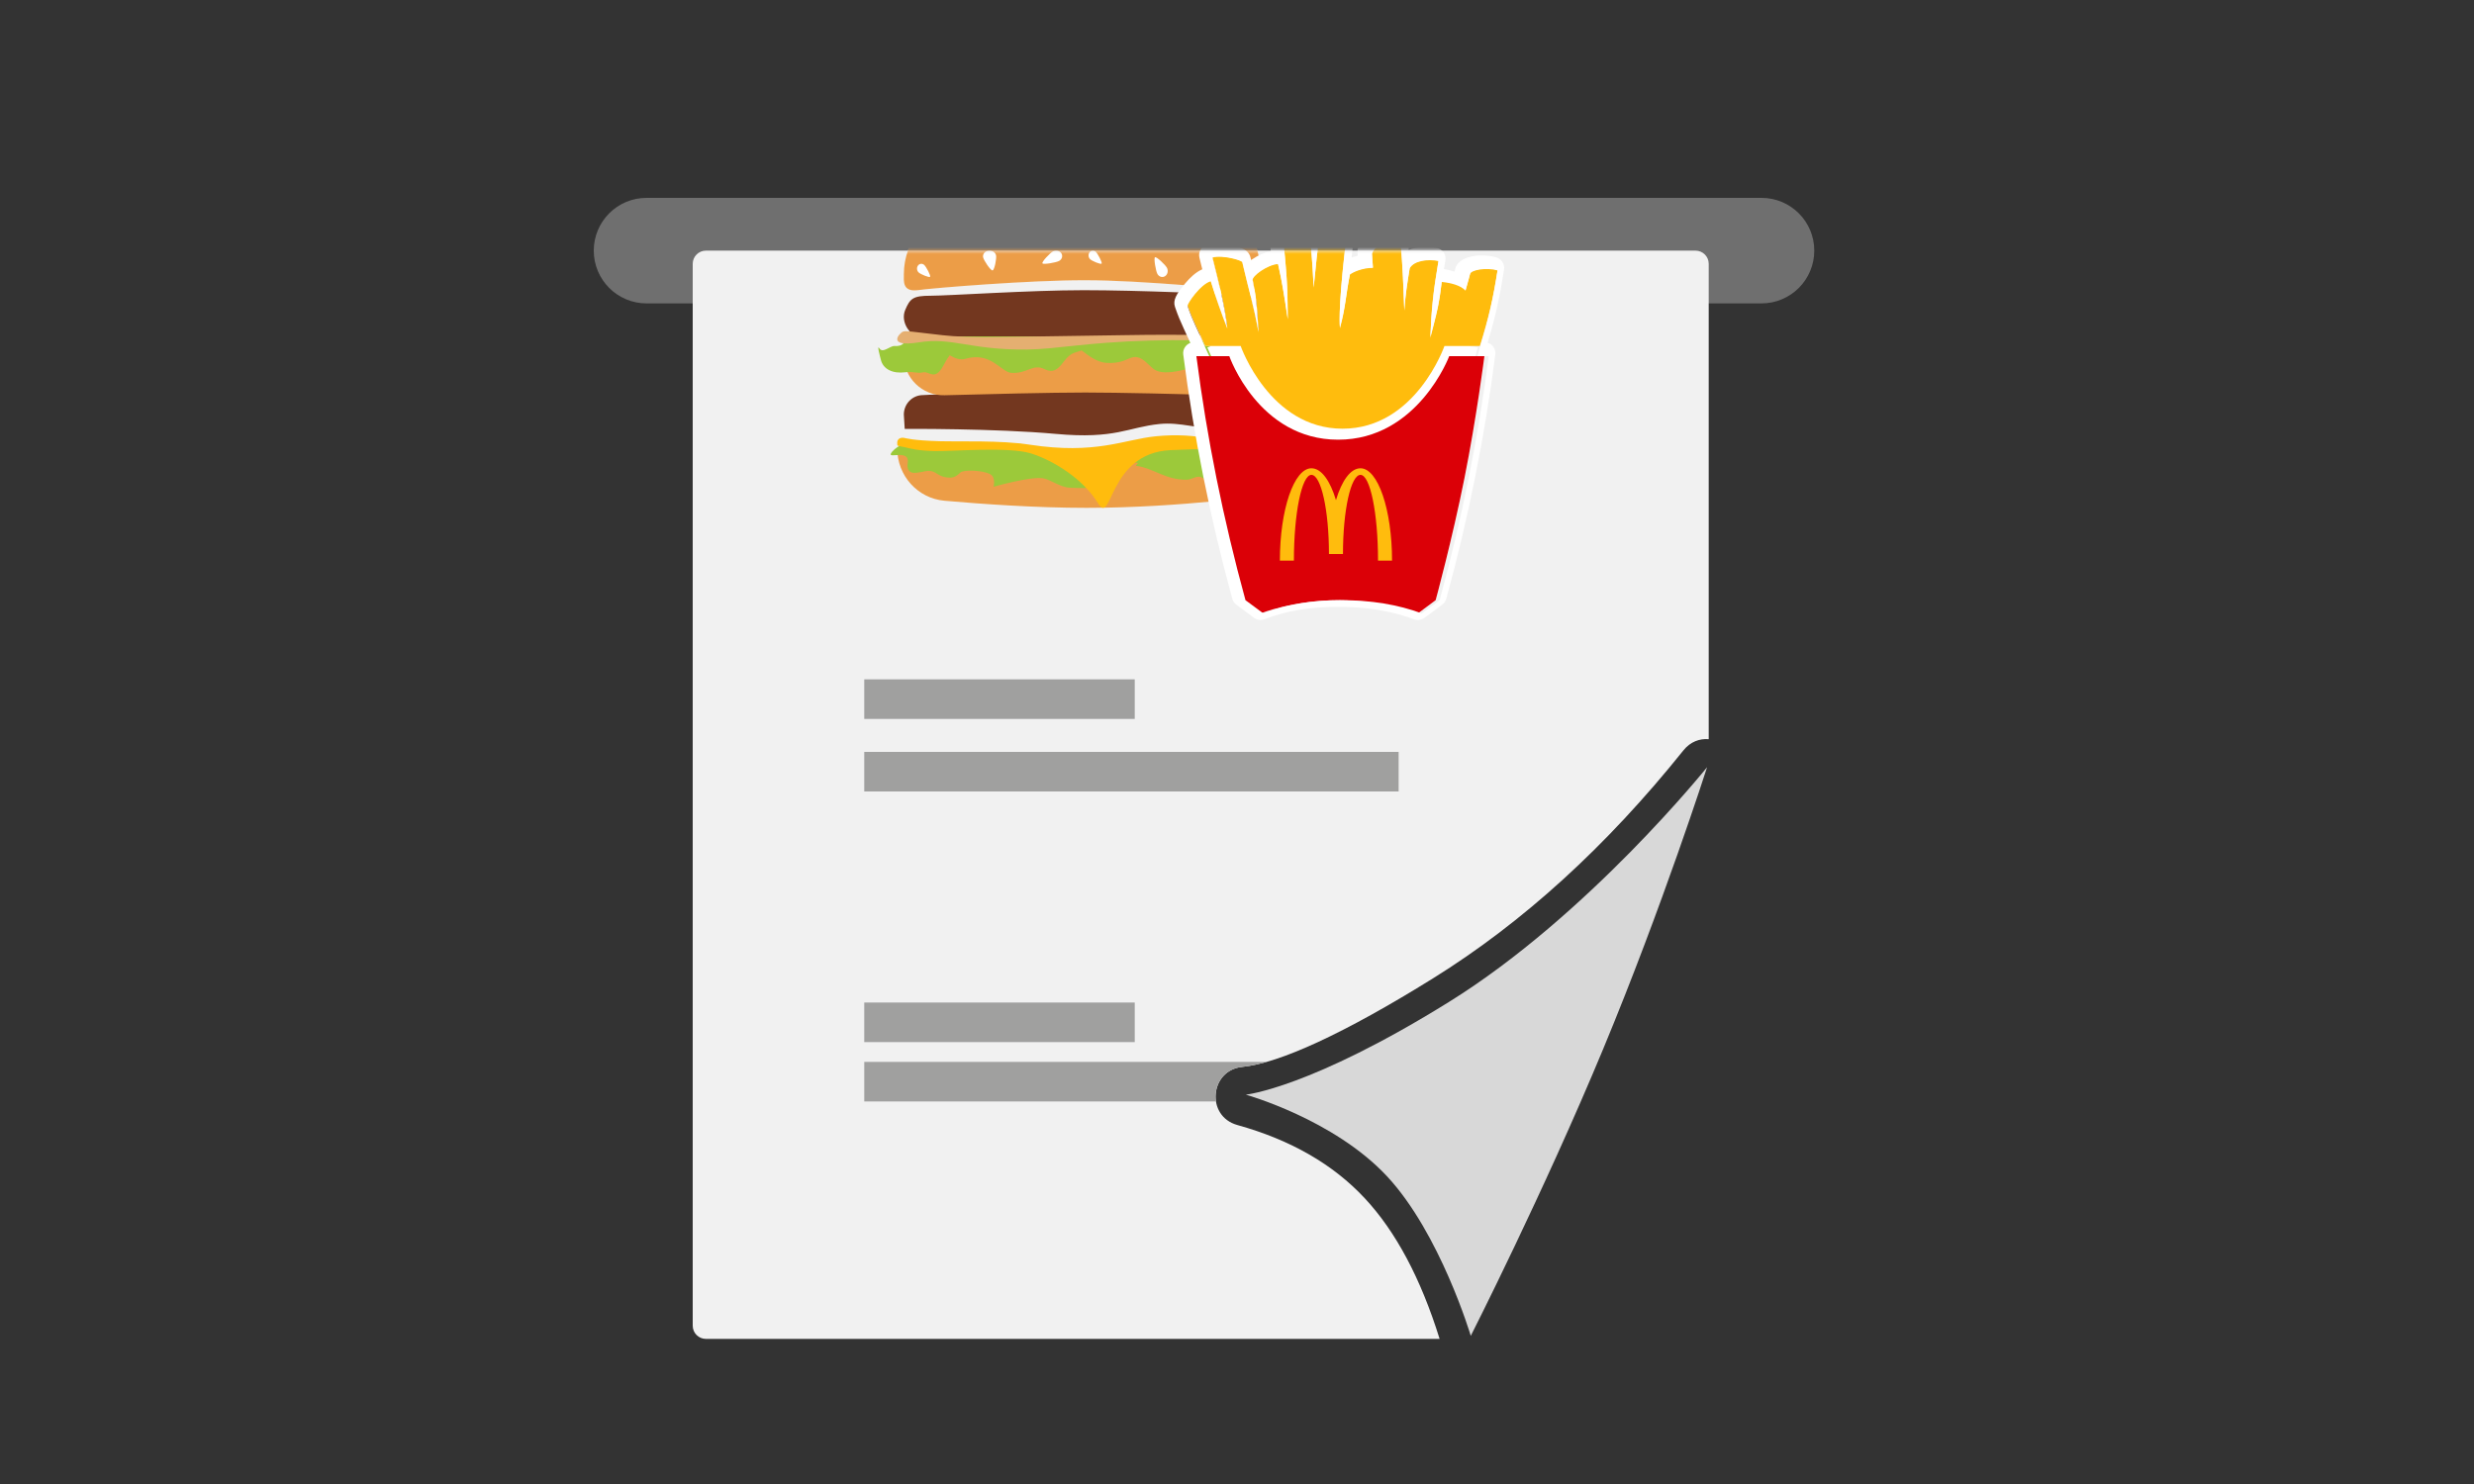 <svg width="375" height="225" viewBox="0 0 375 225" fill="none" xmlns="http://www.w3.org/2000/svg">
<rect x="0" y="0" width="375" height="225" fill="#333333" stroke="none"/>
<path d="M98 30H267C271.418 30 275 33.582 275 38C275 42.418 271.418 46 267 46H98C93.582 46 90 42.418 90 38C90 33.582 93.582 30 98 30Z" fill="#6F6F6F"/>
<path d="M257 38C258.105 38 259 38.895 259 40L259 112.074C257.649 111.954 256.229 112.443 255.166 113.77C243.481 128.351 230.834 139.861 217.227 148.324C203.723 156.722 193.931 161.196 188.308 161.759C183.355 162.256 182.755 169.236 187.55 170.572C195.664 172.832 202.071 176.535 206.864 181.675C211.546 186.696 215.348 193.793 218.212 202.999L107 203C105.895 203 105 202.105 105 201V40C105 38.895 105.895 38 107 38H257Z" fill="#F1F1F1"/>
<rect x="131" y="114" width="81" height="6" fill="#A0A09F"/>
<path d="M192 161C190.614 161.398 189.378 161.651 188.297 161.759C185.341 162.056 183.936 164.663 184.303 167L131 167V161L192 161Z" fill="#A0A09F"/>
<rect x="131" y="152" width="41" height="6" fill="#A0A09F"/>
<rect x="131" y="103" width="41" height="6" fill="#A0A09F"/>
<path d="M258.755 116.317C258.755 116.317 252.044 137.286 243.007 159.036C233.971 180.787 222.935 202.538 222.935 202.538C222.935 202.538 218.307 186.998 210.233 178.339C202.159 169.681 188.835 165.97 188.835 165.97C188.835 165.97 198.597 164.991 219.682 151.878C240.767 138.764 258.755 116.317 258.755 116.317Z" fill="#D8D8D8"/>
<mask id="mask0_3835_40577" style="mask-type:alpha" maskUnits="userSpaceOnUse" x="128" y="38" width="108" height="62">
<rect x="128" y="38" width="108" height="62" fill="#C4C4C4"/>
</mask>
<g mask="url(#mask0_3835_40577)">
<path fill-rule="evenodd" clip-rule="evenodd" d="M136 67.998C136 72.105 139.07 75.557 143.161 75.92C148.809 76.421 156.992 76.998 164.696 76.998C171.923 76.998 178.898 76.49 183.847 76.013C187.958 75.618 191 72.128 191 67.998H136Z" fill="#EC9D47"/>
<path d="M139.008 67.281L139.087 67.319C142.439 69.032 143.345 66.948 145.875 67.04C146.912 67.078 147.766 67.324 148.421 67.609L148.502 67.551C148.592 67.489 148.69 67.43 148.794 67.374L149.44 67.372L149.936 67.368C150.611 67.36 151.337 67.346 152.12 67.324L152.518 67.311L153.017 67.292C153.505 67.277 154.167 67.268 154.786 67.316L154.827 67.329C154.972 67.413 155.106 67.506 155.23 67.608C155.483 67.816 155.711 68.02 155.929 68.207C156.575 68.112 157.134 68.061 157.76 67.876C158.544 68.033 159.249 68.217 159.888 68.43C161.083 68.827 167.845 68.026 171.338 68.015L172.211 67.89C174.121 67.623 175.704 67.445 176.061 67.32L176.082 67.312C176.243 67.246 176.408 67.187 176.577 67.134L176.779 67.204L176.989 67.274C178.589 67.793 180.626 68.15 183.522 67.748C184.179 67.657 184.899 67.706 185.636 67.852C186.399 67.31 186.953 67.752 187.59 67.635C188.456 67.477 188.772 67.102 190.064 67.003C191.83 66.868 192.533 69.548 192.825 70.413C193.117 71.278 193.053 70.742 192.558 70.685C192.064 70.627 191.856 70.282 191.272 70.233C188.797 70.025 189.027 73.381 186.005 73.96C184.374 74.272 182.604 72.441 181.919 72.303C181.235 72.166 180.587 72.723 179.902 72.735C176.665 72.793 174.884 70.981 172.165 70.612L172.264 70.481C172.323 70.404 172.382 70.328 172.442 70.252C172.551 70.115 172.056 70.107 171.258 70.156L170.741 70.446C168.509 71.685 165.778 73.085 166.236 73.834C164.973 74.051 163.637 74.015 162.115 73.94C160.64 73.868 159.172 72.642 158.008 72.502C155.975 72.258 150.6 73.805 150.6 73.805C150.6 73.805 150.965 72.403 150.127 71.921C148.977 71.259 146 71.195 145.564 71.646C145.128 72.097 144.648 72.414 144.016 72.418C142.458 72.427 142.023 71.635 141.255 71.454C140.446 71.264 140.048 71.561 138.909 71.683C137.638 71.82 137.469 70.969 137.578 70.26L137.585 70.217C137.952 68.074 134.659 69.55 135.029 68.787C135.399 68.024 137.452 66.542 139.008 67.281Z" fill="#9CC93A"/>
<path fill-rule="evenodd" clip-rule="evenodd" d="M156.054 67.418C166.114 68.96 170.361 66.631 175.182 66.148C178.336 65.832 181.303 66.031 183.615 66.591C183.64 66.597 184.592 66.733 185.121 66.764C186.067 66.819 187.078 66.819 188.152 66.764C188.152 66.764 189.597 66.596 190.402 66.509C191.207 66.422 191.854 66.555 191.985 67.342C192.086 67.951 191.675 68.227 191.068 68.328C190.46 68.43 186.911 67.79 177.408 68.25C167.904 68.709 168.621 79.862 166.432 76.296C164.164 72.6 159.693 69.833 156.304 68.756C152.916 67.679 144.179 68.471 141.551 68.388C138.923 68.305 138.183 68.044 137.075 67.79C135.966 67.537 136 67.746 136 67.116C136 66.549 136.478 66.297 137.026 66.388C137.332 66.438 138.323 66.782 142.446 66.894C145.714 66.983 151.606 66.737 156.054 67.418Z" fill="#FFBC0D"/>
<path fill-rule="evenodd" clip-rule="evenodd" d="M189.105 59.904C190.704 59.904 192 61.226 192 62.857L191.96 64.674C191.96 64.674 190.519 65.296 186.022 65.168C181.524 65.04 178.927 63.964 175.768 64.284C170.939 64.772 169.104 66.619 160.016 65.785C150.929 64.951 137.132 65.027 137.132 65.027L137 62.857C137 61.226 138.296 59.904 139.895 59.904C151.045 59.306 159.437 59.004 165.07 58.998C170.704 58.992 178.502 59.3 189.105 59.904Z" fill="#73371F"/>
<path fill-rule="evenodd" clip-rule="evenodd" d="M137 53.921C137 53.411 137.413 52.998 137.923 52.998H191.342C191.705 52.998 192 53.293 192 53.656C192 57.185 189.086 60.016 185.559 59.92C179.146 59.746 169.551 59.511 164.5 59.511C159.378 59.511 149.585 59.753 143.174 59.927C139.792 60.019 137 57.304 137 53.921Z" fill="#EC9D47"/>
<path d="M154.006 50.841L154.297 50.813C158.026 50.431 157.776 49.432 159.707 49.403C160.581 49.39 161.231 49.689 161.796 50.114C163.386 49.086 165.06 48.248 167.065 48.291C168.65 48.324 170.279 49.781 171.534 49.91C173.726 50.136 177.748 48.806 179.309 47.409C179.422 47.307 179.561 47.478 179.516 47.665L179.42 48.06C179.238 48.843 179.111 49.777 180.017 50.332C181.28 51.105 183.148 51.043 184.926 50.5C185.374 49.928 185.876 49.519 186.554 49.49C188.225 49.42 188.727 50.381 189.559 50.575L189.653 50.595C190.643 50.799 192.013 50.631 192.61 52.402C193.206 54.172 196.19 53.335 196.19 53.335C196.19 53.335 193.843 56.495 192.139 55.632L192.064 55.593C188.392 53.606 187.51 56.21 184.791 56.191C183.676 56.183 182.749 55.913 182.034 55.586C181.319 55.259 176.588 57.483 174.726 55.842L174.508 55.646C173.465 54.695 172.762 53.869 171.539 54.212C170.808 54.416 169.891 55.158 167.713 55.02C166.309 54.932 165.035 53.967 163.941 53.124C162.962 53.529 162.381 53.336 161.238 54.825L161.168 54.919C160.272 56.117 159.565 56.545 158.41 56.006L158.335 55.97C156.55 55.086 155.722 56.681 153.309 56.533C151.712 56.434 150.21 53.24 146.277 54.414C145.584 54.62 144.763 54.356 143.957 53.861C143.501 54.466 143.182 55.079 142.945 55.512C141.705 57.771 140.843 56.271 139.952 56.445L139.916 56.453C139.022 56.673 138.618 56.298 137.337 56.429L137.21 56.443C135.32 56.675 133.838 55.993 133.503 54.491C133.447 54.24 132.833 52.077 133.318 52.841C133.802 53.606 134.941 52.422 135.57 52.46C138.235 52.624 136.415 49.989 139.633 49.163C141.214 48.757 143.866 49.852 145.362 50.783L145.975 50.096C146.686 49.309 147.49 48.522 148.338 48.464C150.639 48.306 151.861 51.032 154.006 50.841Z" fill="#9CC93A"/>
<path fill-rule="evenodd" clip-rule="evenodd" d="M141.043 44.838C143.704 44.838 156.186 43.998 164.248 43.998C172.408 43.998 185.866 44.558 188.137 44.838C190.409 45.118 191 45.504 191 47.016C191 48.528 191 47.308 191 48.82C191 50.332 189.718 50.998 188.137 50.998H139.472C137.891 50.998 136.461 48.774 137.2 47.016C137.939 45.258 138.383 44.838 141.043 44.838Z" fill="#73371F"/>
<path d="M136.89 50.274C137.38 50.125 138.08 50.274 142.837 50.819C144.703 51.032 147.676 51.188 152.352 51.091C155.627 51.023 160.784 50.974 170.193 50.819C179.602 50.663 183.829 50.857 186.845 50.819C189.86 50.78 190.115 49.186 191.602 50.547C193.089 51.907 190.145 51.718 187.142 51.907C184.139 52.097 184.317 51.356 174.356 51.635C164.395 51.914 160.203 52.952 155.623 52.996C146.994 53.078 144.324 51.091 139.269 51.907C134.214 52.723 136.401 50.424 136.89 50.274Z" fill="#E5AF71"/>
<path fill-rule="evenodd" clip-rule="evenodd" d="M190.994 40.957C190.994 42.207 190.994 43.933 189.223 43.968C187.454 43.933 172.974 42.431 164.439 42.462C156.264 42.431 141.437 43.633 139.065 43.968C136.717 44.234 137.012 42.508 137 41.559C137.012 31.221 151.525 25.148 164.734 24.998C177.956 24.854 190.994 30.921 190.994 40.957Z" fill="white"/>
<path d="M164.736 24.998C177.959 24.853 190.999 30.931 190.999 40.982C190.999 42.234 190.999 43.963 189.229 43.998C187.459 43.963 172.977 42.459 164.441 42.49C156.265 42.459 141.436 43.662 139.064 43.998C136.716 44.264 137.011 42.536 136.999 41.586C137.011 31.232 151.525 25.148 164.736 24.998ZM140.1 40.181C139.81 39.911 139.385 39.945 139.15 40.256C138.915 40.567 138.959 41.04 139.248 41.31C139.537 41.579 140.853 42.135 140.983 41.968C141.111 41.799 140.389 40.451 140.1 40.181ZM176.879 40.601C176.639 40.147 175.288 38.872 175.069 39.009C174.852 39.148 175.187 41.064 175.426 41.518C175.665 41.97 176.185 42.132 176.586 41.879C176.987 41.626 177.118 41.053 176.879 40.601ZM150.981 38.719C150.882 38.248 150.362 37.931 149.819 38.012C149.277 38.092 148.917 38.539 149.016 39.01C149.114 39.481 150.151 41.041 150.446 40.998C150.741 40.953 151.08 39.19 150.981 38.719ZM166.1 38.181C165.81 37.911 165.385 37.945 165.15 38.256C164.915 38.567 164.959 39.04 165.248 39.31C165.537 39.579 166.853 40.135 166.983 39.968C167.111 39.799 166.389 38.451 166.1 38.181ZM160.879 38.411C160.626 38.01 160.053 37.879 159.601 38.118C159.147 38.358 157.872 39.71 158.009 39.929C158.147 40.146 160.064 39.81 160.518 39.571C160.97 39.332 161.132 38.812 160.879 38.411ZM186.741 38.149C186.43 37.915 185.958 37.959 185.688 38.248C185.419 38.538 184.862 39.854 185.03 39.983C185.199 40.111 186.546 39.389 186.816 39.1C187.086 38.81 187.053 38.385 186.741 38.149ZM144.1 34.181C143.81 33.911 143.385 33.945 143.15 34.256C142.915 34.567 142.959 35.04 143.248 35.31C143.537 35.579 144.853 36.135 144.983 35.968C145.111 35.799 144.389 34.451 144.1 34.181ZM169.999 32.999C169.447 32.999 168.999 33.382 168.999 33.855C168.999 34.329 169.699 35.998 169.999 35.999C170.299 35.998 170.999 34.329 170.999 33.855C170.999 33.382 170.551 32.999 169.999 32.999ZM178.968 34.014C178.798 33.887 177.452 34.609 177.182 34.898C176.912 35.188 176.946 35.613 177.257 35.848C177.568 36.083 178.04 36.038 178.31 35.749C178.58 35.459 179.136 34.142 178.968 34.014ZM163.929 32.01C163.71 31.873 162.357 33.149 162.118 33.602C161.879 34.054 162.011 34.627 162.412 34.88C162.813 35.133 163.333 34.971 163.572 34.519C163.812 34.066 164.146 32.148 163.929 32.01ZM152.749 33.688C152.459 33.418 151.141 32.861 151.014 33.03C150.887 33.201 151.609 34.546 151.898 34.816C152.188 35.086 152.613 35.053 152.848 34.741C153.083 34.43 153.038 33.959 152.749 33.688ZM154.999 27.999C154.447 27.999 153.999 28.382 153.999 28.855C153.999 29.329 154.699 30.998 154.999 30.999C155.299 30.998 155.999 29.329 155.999 28.855C155.999 28.382 155.551 27.999 154.999 27.999ZM175.981 28.719C175.882 28.248 175.362 27.931 174.819 28.012C174.277 28.092 173.917 28.539 174.016 29.01C174.114 29.481 175.151 31.041 175.446 30.998C175.741 30.953 176.08 29.19 175.981 28.719ZM163.1 27.181C162.81 26.911 162.385 26.945 162.15 27.256C161.915 27.567 161.959 28.04 162.248 28.31C162.537 28.579 163.853 29.135 163.983 28.968C164.111 28.799 163.389 27.451 163.1 27.181Z" fill="#EC9D47"/>
<path d="M198.292 33.014C198.685 36.543 198.959 40.038 199.12 43.515C199.403 40.568 199.725 37.62 200.092 34.668C201.727 34.882 204.029 36.422 203.957 37.03C202.756 47.172 203.105 49.605 203.105 49.605C203.972 46.453 203.988 44.623 204.616 41.543C205.169 41.108 206.694 40.512 208.104 40.543C208.069 39.98 207.996 39.01 207.954 38.444C208.306 37.203 210.209 36.275 212.257 36.114C212.621 40.426 212.701 42.827 212.861 46.978C213.021 44.69 213.25 43.231 213.677 40.601C214.326 39.454 216.43 39.192 218.047 39.513C217.259 44.121 216.992 46.591 216.807 51.044C217.746 47.462 218.137 46.169 218.529 42.648C219.96 42.781 221.43 43.179 222.141 43.954C222.418 42.96 222.577 42.443 222.836 41.441C222.987 40.856 225.27 40.442 227 40.916C226.329 45.205 225.657 48.173 224.314 52.462H222.376L224 52.665L223.645 53.998H225C225 53.998 223.834 63.197 221.977 72.498C220.124 81.776 217.623 90.953 217.61 90.998L214.924 92.998C214.924 92.998 209.55 90.998 202.832 90.998C196.114 90.998 191.076 92.998 191.076 92.998L188.39 90.998C188.378 90.957 185.856 81.677 184.022 72.498C182.185 63.299 181 53.998 181 53.998H183.583L183 52.693L183.546 52.462H182.686C181.767 50.268 180.768 48.551 180.003 46.258C179.915 45.985 181.93 42.993 183.516 42.55C184.281 44.983 185.125 47.346 186.032 49.66C185.646 46.139 184.66 42.558 183.776 38.985C185.37 38.569 188.24 39.417 188.304 39.695C189.35 44.261 189.935 45.694 190.751 50.206C190.563 46.477 190.45 45.23 189.872 42.381C189.753 41.788 192.083 40.08 193.715 39.96C194.295 42.507 194.558 44.067 195.192 48.294C195.154 43.636 195.141 42.533 194.444 35.574C194.385 34.972 197.049 32.799 198.292 33.014Z" fill="white"/>
<path fill-rule="evenodd" clip-rule="evenodd" d="M181 53.998H186.333C186.333 53.998 190.74 66.665 202.832 66.665C214.924 66.665 219.667 53.998 219.667 53.998H225C225 53.998 223.835 63.197 221.977 72.498C220.12 81.799 217.611 90.998 217.611 90.998L214.924 92.998C214.924 92.998 209.55 90.998 202.832 90.998C196.115 90.998 191.076 92.998 191.076 92.998L188.389 90.998C188.389 90.998 185.86 81.697 184.023 72.498C182.186 63.299 181 53.998 181 53.998Z" fill="#DB0007"/>
<path fill-rule="evenodd" clip-rule="evenodd" d="M206.219 70.998C204.717 70.998 203.377 72.882 202.5 75.828C201.624 72.882 200.284 70.998 198.781 70.998C196.141 70.998 194 77.266 194 84.998H196.125C196.125 77.819 197.315 71.998 198.781 71.998C200.249 71.998 201.438 77.371 201.438 83.998H203.563C203.563 77.371 204.752 71.998 206.219 71.998C207.686 71.998 208.876 77.819 208.876 84.998H211C211 77.266 208.86 70.998 206.219 70.998Z" fill="#FFBC0D"/>
<path fill-rule="evenodd" clip-rule="evenodd" d="M188.057 52.462C188.057 52.462 192.421 64.998 203.5 64.998C214.579 64.998 218.943 52.462 218.943 52.462C218.943 52.462 221.964 52.462 224.314 52.462C225.657 48.173 226.329 45.204 227 40.916C225.269 40.441 222.988 40.856 222.836 41.441C222.578 42.443 222.418 42.96 222.141 43.954C221.431 43.179 219.961 42.781 218.53 42.648C218.137 46.169 217.746 47.462 216.807 51.044C216.992 46.59 217.259 44.121 218.047 39.512C216.431 39.191 214.326 39.453 213.677 40.6C213.25 43.231 213.021 44.69 212.861 46.978C212.701 42.827 212.621 40.426 212.257 36.114C210.208 36.274 208.306 37.203 207.954 38.444C207.996 39.01 208.069 39.98 208.104 40.543C206.694 40.512 205.169 41.108 204.616 41.543C203.989 44.623 203.972 46.453 203.106 49.604C203.106 49.604 202.756 47.171 203.957 37.03C204.029 36.421 201.726 34.882 200.091 34.668C199.724 37.62 199.402 40.568 199.12 43.515C198.959 40.038 198.685 36.542 198.292 33.013C197.048 32.798 194.384 34.973 194.444 35.574C195.141 42.533 195.154 43.636 195.193 48.294C194.558 44.066 194.294 42.507 193.715 39.96C192.082 40.08 189.752 41.788 189.872 42.381C190.45 45.23 190.563 46.477 190.751 50.205C189.934 45.694 189.35 44.261 188.304 39.695C188.24 39.417 185.37 38.569 183.777 38.985C184.66 42.558 185.646 46.139 186.032 49.66C185.125 47.346 184.282 44.983 183.516 42.55C181.93 42.993 179.913 45.987 180.003 46.258C180.768 48.552 181.768 50.268 182.686 52.462H188.057Z" fill="#FFBC0D"/>
<path d="M194.446 32.319C195.713 31.386 196.967 30.837 198.121 31.039C198.851 31.167 199.409 31.759 199.489 32.492L199.509 32.681L199.552 32.679C199.622 32.676 199.694 32.677 199.767 32.684L199.839 32.692C202.172 33.001 205.332 35.024 205.112 36.901C205.063 37.321 205.016 37.731 204.972 38.131L204.872 39.035L204.965 39.004C205.232 38.917 205.509 38.841 205.79 38.778L205.801 38.776L205.765 38.272L205.759 38.155C205.756 37.997 205.778 37.839 205.82 37.687C206.389 35.653 208.834 34.352 211.564 34.136C212.48 34.063 213.281 34.741 213.357 35.651C213.403 36.195 213.444 36.714 213.482 37.216L213.531 37.885L213.547 37.879C214.732 37.381 216.22 37.289 217.652 37.556L217.774 37.579C218.656 37.756 219.238 38.597 219.089 39.478C219.045 39.74 219.002 39.995 218.961 40.243L218.87 40.803L219.119 40.844C219.564 40.922 219.988 41.024 220.385 41.15L220.47 41.178L220.523 40.973L220.585 40.736C221.071 38.832 224.358 38.345 226.781 39.018C227.594 39.243 228.109 40.038 227.98 40.867C227.345 44.975 226.709 47.873 225.595 51.606L225.487 51.961L225.521 51.971C226.235 52.204 226.728 52.904 226.66 53.688L226.653 53.755C225.872 59.894 224.857 66.067 223.611 72.273C222.366 78.479 220.902 84.65 219.22 90.787C219.122 91.145 218.905 91.459 218.606 91.681L215.92 93.67C215.467 94.005 214.873 94.09 214.344 93.894C210.956 92.639 207.122 92.009 202.835 92.009C198.558 92.009 194.847 92.637 191.696 93.881C191.159 94.093 190.549 94.013 190.086 93.67L187.399 91.681C187.1 91.459 186.884 91.143 186.786 90.785C185.09 84.581 183.627 78.411 182.395 72.273C181.162 66.135 180.149 59.962 179.354 53.756C179.253 52.968 179.723 52.252 180.425 51.992L180.429 51.99L180.263 51.618L180.108 51.282L179.479 49.925C178.903 48.673 178.531 47.783 178.193 46.799L178.093 46.501C177.765 45.505 178.325 44.585 179.502 43.142L179.611 43.008C180.421 42.038 181.259 41.286 182.132 40.879L182.239 40.831L181.803 39.066C181.589 38.19 182.118 37.304 182.994 37.072C184.011 36.803 185.279 36.869 186.589 37.148C187.106 37.259 187.601 37.399 187.998 37.548C188.223 37.632 188.421 37.721 188.594 37.818C188.727 37.894 188.85 37.977 188.97 38.081C189.236 38.313 189.445 38.593 189.542 39.023L189.636 39.431L189.791 39.322C190.684 38.717 191.679 38.259 192.613 38.076L192.579 37.711L192.354 35.409C192.241 34.259 193.094 33.316 194.446 32.319ZM198.291 33.013C197.047 32.796 194.385 34.993 194.444 35.601C195.008 41.289 195.124 43.105 195.168 46.083L195.192 48.453C194.614 44.556 194.344 42.903 193.86 40.69L193.715 40.032C192.082 40.153 189.752 41.88 189.872 42.478C190.392 45.069 190.536 46.349 190.696 49.325L190.751 50.385C189.969 46.016 189.399 44.504 188.432 40.325L188.304 39.765C188.24 39.484 185.37 38.626 183.776 39.047C184.66 42.657 185.646 46.275 186.032 49.833C185.125 47.495 184.281 45.108 183.516 42.649C181.93 43.098 179.914 46.121 180.003 46.395C180.728 48.591 181.663 50.264 182.54 52.318L182.686 52.664L183.296 53.998H181.343C182.139 60.199 183.153 66.365 184.387 72.498C185.62 78.631 187.087 84.797 188.785 90.998L191.491 92.998C194.874 91.665 198.821 90.998 203.331 90.998C207.841 90.998 211.901 91.665 215.509 92.998L218.215 90.998C219.899 84.865 221.365 78.699 222.612 72.498C223.859 66.297 224.875 60.131 225.657 53.998H223.956L224.314 52.664L224.435 52.274C225.698 48.148 226.349 45.2 227 40.998C225.269 40.519 222.987 40.938 222.836 41.529C222.75 41.866 222.675 42.15 222.603 42.414L222.141 44.067C221.43 43.284 219.96 42.883 218.529 42.748C218.211 45.628 217.895 47.033 217.288 49.384L216.807 51.231C216.983 46.951 217.234 44.484 217.936 40.246L218.047 39.579C216.431 39.255 214.326 39.52 213.677 40.679C213.278 43.16 213.053 44.609 212.895 46.672L212.861 47.124C212.71 43.169 212.63 40.786 212.316 36.875L212.257 36.145C210.209 36.308 208.306 37.247 207.954 38.501C207.986 38.94 208.037 39.622 208.074 40.172L208.104 40.621C206.694 40.59 205.169 41.193 204.616 41.632C203.989 44.744 203.972 46.592 203.105 49.776C203.101 49.747 202.79 47.45 203.82 38.264L203.957 37.071C204.029 36.456 201.727 34.901 200.092 34.685C199.725 37.667 199.402 40.647 199.119 43.624C198.958 40.111 198.684 36.579 198.291 33.013Z" fill="white"/>
</g>
</svg>
